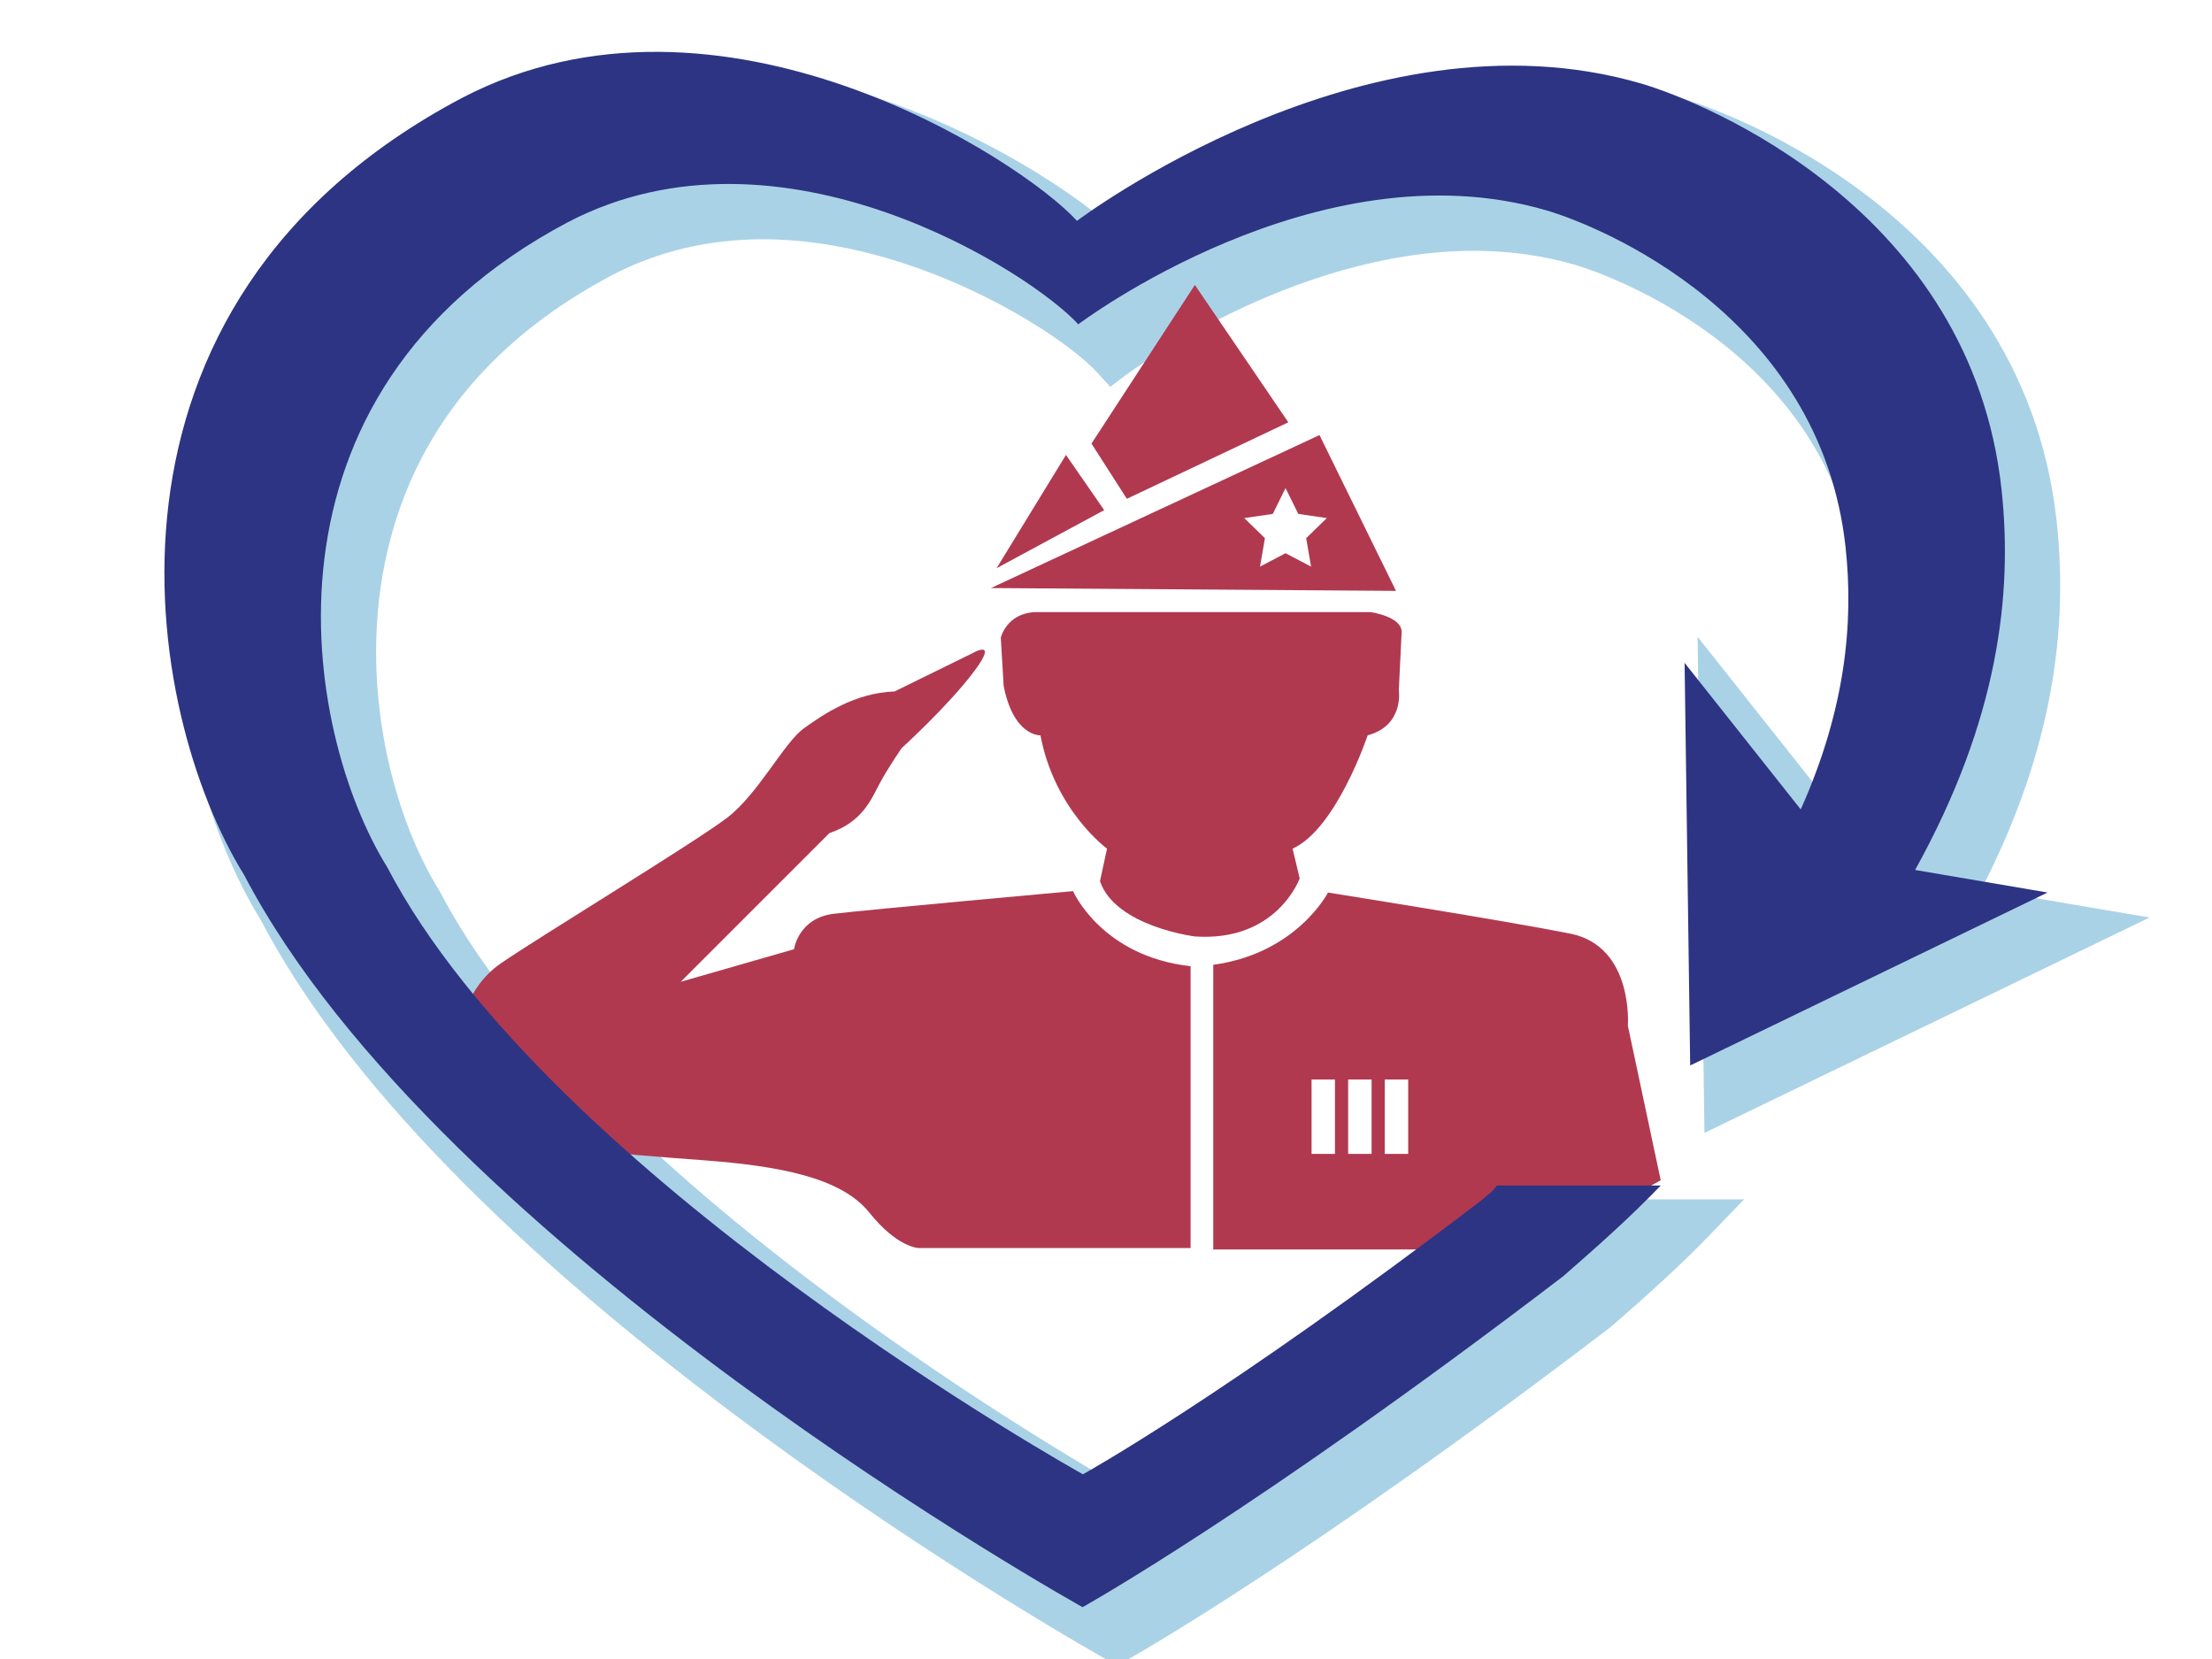 <?xml version="1.0" encoding="utf-8"?>
<!-- Generator: Adobe Illustrator 16.0.0, SVG Export Plug-In . SVG Version: 6.00 Build 0)  -->
<!DOCTYPE svg PUBLIC "-//W3C//DTD SVG 1.1//EN" "http://www.w3.org/Graphics/SVG/1.1/DTD/svg11.dtd">
<svg version="1.1" id="Layer_1" xmlns="http://www.w3.org/2000/svg" xmlns:xlink="http://www.w3.org/1999/xlink" x="0px" y="0px"
	 viewBox="0 0 640 480" enable-background="new 0 0 640 480" xml:space="preserve">
<g>
	<path fill="#AAD2E6" d="M438.222,349.496c-0.644,0.895-1.277,1.411-2.239,2.195c-0.333,0.271-0.667,0.545-1.005,0.833
		c-61.669,47.082-101.057,70.929-111.665,77.123c-9.799-5.637-42.871-25.14-79.604-52.16
		c-57.379-42.209-97.631-83.515-116.404-119.45l-0.103-0.197l-0.118-0.188c-14.44-23.266-24.354-63.935-13.952-102.346
		c8.785-32.438,30.319-57.915,63.976-75.709c13.189-6.88,27.882-10.369,43.671-10.369c43.899,0,86.427,27.269,96.765,38.641
		l3.687,4.056l4.372-3.307c0.478-0.359,48.278-36.048,100.858-36.048c10.188,0,20.013,1.356,29.202,4.031
		c3.053,0.887,74.826,22.521,82.362,92.475c2.29,21.193-0.543,42.019-8.654,63.38l-38.206-48.211l1.99,143.535l128.771-62.315
		l-48.611-8.272c18.458-35.921,25.582-70.711,21.769-106.112C585.069,58.12,490.401,29.537,486.375,28.365
		c-12.266-3.567-25.339-5.375-38.857-5.375c-58.334,0-110.375,32.783-125.323,43.112C305.082,50.752,255.033,19,199.688,19
		c-21.187,0-40.96,4.711-58.799,14.018C96.937,56.249,68.777,89.714,57.19,132.482c-13.556,50.04-0.635,103.12,18.214,133.627
		c23.939,45.704,72.449,95.639,144.188,148.427c53.264,39.192,100.241,65.446,100.709,65.707l2.915,1.621l2.915-1.618
		c0.506-0.28,51.551-28.834,139.826-96.25l0.151-0.115l0.146-0.126c11.017-9.589,20.094-17.778,28.586-26.592L504.634,347h-64.616
		L438.222,349.496z"/>
	<polygon fill="#B03950" points="372.752,122.189 345.711,82.437 315.796,128.344 326.037,144.322 	"/>
	<polygon fill="#B03950" points="308.419,131.622 288.341,164.399 319.48,147.6 	"/>
	<path fill="#B03950" d="M381.77,125.883l-95.065,44.257l117.199,0.818L381.77,125.883z M371.943,160.063l-7.377,3.874l1.414-8.223
		l-5.978-5.819l8.257-1.2l3.684-7.484l3.695,7.484l8.256,1.2l-5.977,5.819l1.415,8.223L371.943,160.063z"/>
	<path fill="#B03950" d="M376.043,254.145l-2.059-8.604c12.701-5.736,21.721-32.79,21.721-32.79
		c10.654-2.861,9.018-13.114,9.018-13.114l0.817-16.801c0-4.502-9.018-5.736-9.018-5.736H299.4
		c-8.195,0.416-9.838,7.378-9.838,7.378l0.821,13.936c2.875,14.755,10.656,14.34,10.656,14.34
		c4.099,21.719,19.259,32.79,19.259,32.79l-2.043,9.421c4.502,13.117,27.455,15.979,27.455,15.979
		C369.475,272.583,376.043,254.145,376.043,254.145z"/>
	<path fill="#B03950" d="M310.462,257.828c0,0-59.009,5.334-69.25,6.561c-10.241,1.232-11.479,10.252-11.479,10.252l-32.777,9.42
		l43.03-43.029c9.825-3.278,12.284-10.24,14.744-14.743c2.459-4.515,6.154-9.838,6.154-9.838s13.52-12.296,20.898-22.133
		c7.378-9.837-0.405-5.333-0.405-5.333l-22.549,11.072c-11.479,0.403-20.494,6.559-26.222,10.656
		c-5.736,4.101-13.114,18.844-22.133,25.816c-9.018,6.961-54.912,34.833-65.566,42.199c-10.657,7.391-11.479,19.271-15.159,23.771
		c-3.695,4.516-1.236,11.062,5.736,20.077c6.964,9.02,46.301,11.479,68.028,13.116c21.717,1.642,39.834,4.918,48.032,15.172
		c8.197,10.24,14.352,10.24,14.352,10.24h78.579v-81.549C318.66,276.682,310.462,257.828,310.462,257.828z"/>
	<path fill="#B03950" d="M470.99,296.771c0,0,1.758-22.953-16.681-26.647c-18.438-3.685-70.082-11.881-70.082-11.881
		s-9.019,17.618-33.193,20.897v82.366h69.666c0,0,5.738,1.235,8.197-5.322c2.46-6.558,5.322-13.114,5.322-13.114l7.377,19.675
		L480.5,341.5L470.99,296.771z M386.248,333.851h-6.771v-21.516h6.771V333.851z M396.846,333.851h-6.785v-21.516h6.785V333.851z
		 M407.431,333.851h-6.783v-21.516h6.783V333.851z"/>
	<path fill="#2D3483" d="M554.098,251.708c24.119-43.478,28.271-79.792,25.019-109.986c-8.729-81.05-86.003-112.235-104.417-117.595
		C394.885,0.913,311.604,63.903,311.604,63.903C295.434,46.105,208.1-10.493,133.693,28.321
		C20.484,88.163,41.513,206.231,70.62,253.135C127.23,361.497,313.219,465,313.219,465s50.147-27.842,139.097-95.771
		C462.461,360.398,471.847,352,480.52,343h-47.427c-1.438,2-2.854,2.904-4.337,4.188c-73.824,56.373-115.43,79.369-115.43,79.369
		s-154.363-85.818-201.341-175.742c-24.165-38.935-41.604-136.866,52.348-186.539c61.743-32.208,134.225,14.789,147.648,29.556
		c0,0,69.121-52.273,135.354-32.993c15.287,4.442,79.406,30.324,86.653,97.593c2.311,21.381,0.129,46.451-12.98,75.753l-33.603-42.4
		l1.616,116.49l103.406-50.041L554.098,251.708z"/>
</g>
</svg>
